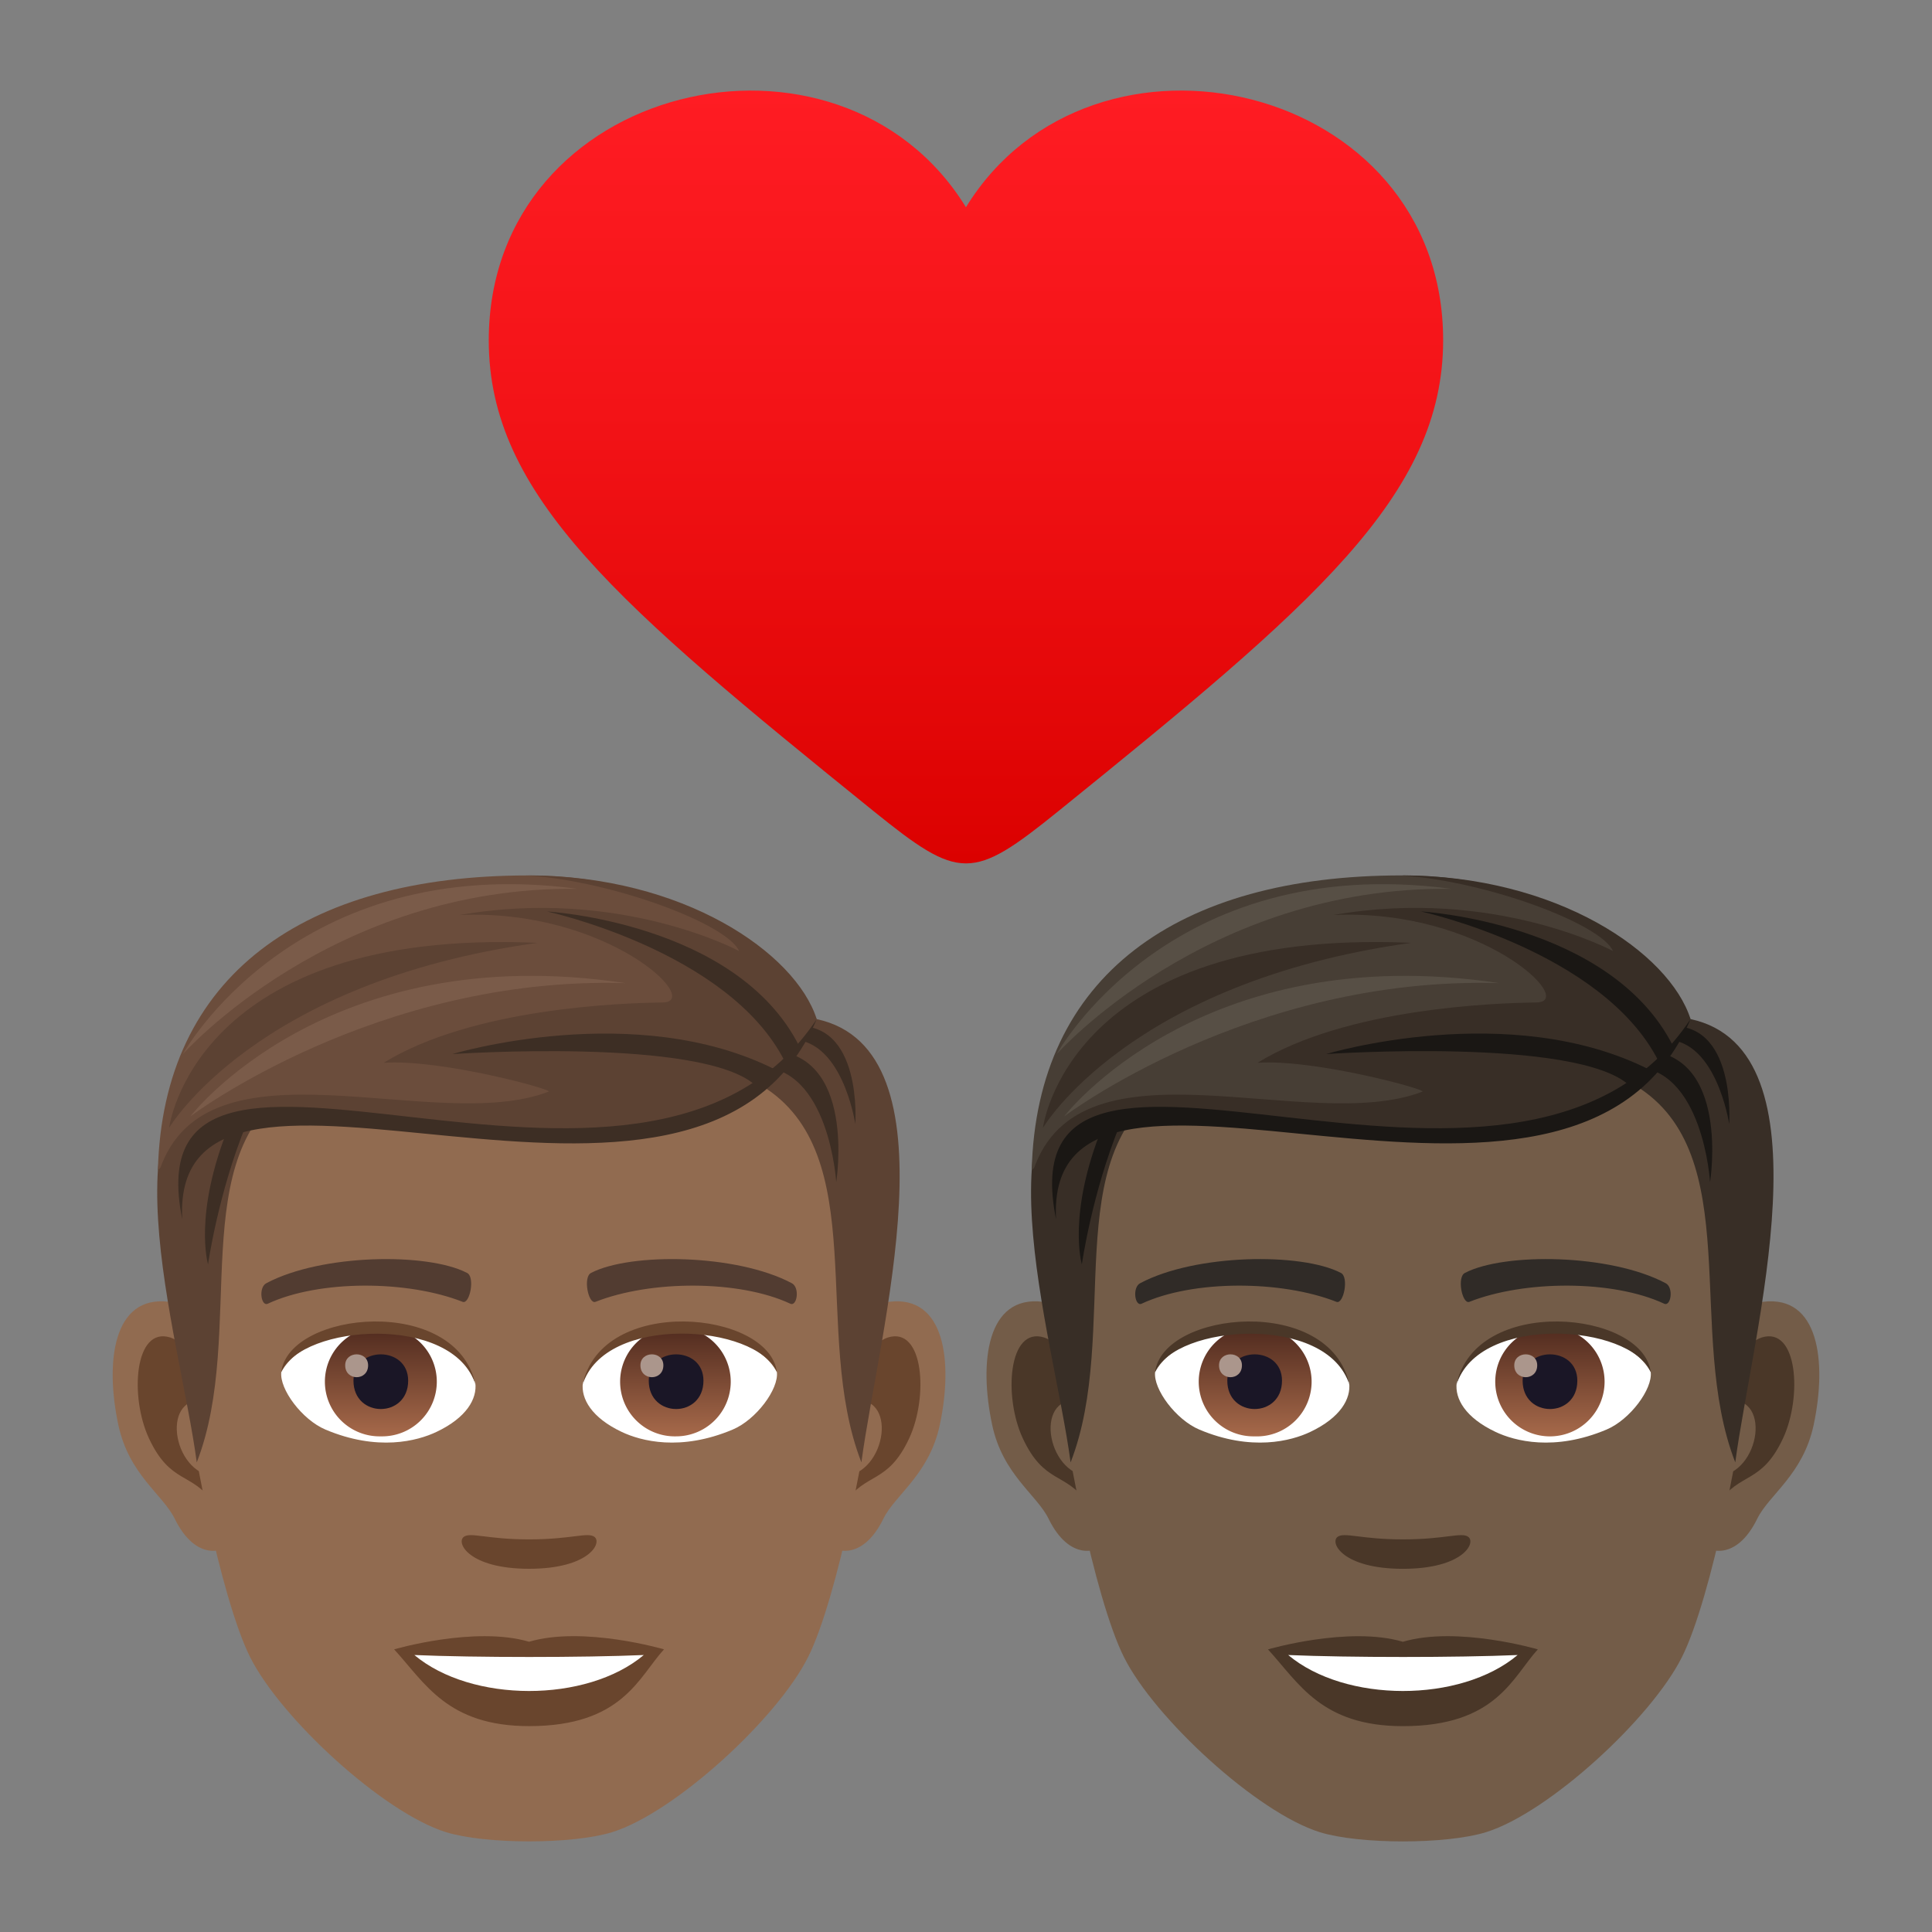 <svg xmlns="http://www.w3.org/2000/svg" xml:space="preserve" viewBox="0 0 64 64"><rect x="0" y="0" width="64" height="64" fill="#808080" stroke="none"/><linearGradient id="a" x1="31.999" x2="31.999" y1="28.6" y2="3" gradientUnits="userSpaceOnUse"><stop offset="0" style="stop-color:#db0100"/><stop offset=".584" style="stop-color:#f31317"/><stop offset="1" style="stop-color:#ff1c23"/></linearGradient><path fill="url(#a)" d="M31.998 6.865c-4.195-6.819-15.803-4.157-15.807 4.41 0 5.147 4.32 8.784 12.746 15.594 2.859 2.309 3.266 2.31 6.125 0 8.422-6.811 12.742-10.444 12.744-15.597.001-8.564-11.611-11.227-15.808-4.407z"/><path fill="#916B50" d="M29.461 43.123c-1.847.223-3.182 6.404-2.019 8.036.163.227 1.114.591 1.821-.849.391-.798 1.518-1.463 1.869-3.108.447-2.107.168-4.302-1.671-4.079zm-23.87 0c1.848.223 3.182 6.404 2.019 8.036-.163.227-1.114.591-1.822-.849-.39-.798-1.518-1.463-1.868-3.108-.448-2.107-.167-4.302 1.671-4.079z"/><path fill="#69452D" d="M29.412 44.306c-.482.152-1.009.887-1.293 2.106 1.684-.362 1.263 2.442-.201 2.494.014.282.033.572.068.877.705-1.023 1.422-.613 2.132-2.136.639-1.371.487-3.714-.706-3.341zM6.934 46.409c-.286-1.218-.811-1.951-1.293-2.103-1.192-.374-1.347 1.97-.706 3.342.71 1.523 1.428 1.112 2.134 2.136.034-.305.054-.596.065-.878-1.449-.069-1.864-2.839-.2-2.497z"/><path fill="#916B50" d="M17.526 31.236c-8.005 0-11.862 6.051-11.38 14.464.097 1.693 1.149 7.214 2.14 9.195 1.015 2.026 4.409 5.151 6.488 5.798 1.314.407 4.191.407 5.504 0 2.08-.647 5.476-3.771 6.49-5.798.994-1.981 2.043-7.501 2.138-9.195.485-8.412-3.372-14.464-11.38-14.464z"/><path fill="#523C31" d="M26.224 42.505c-1.831-.97-5.334-1.017-6.64-.34-.281.129-.095 1.047.14.961 1.818-.719 4.752-.735 6.456.061.228.103.322-.547.044-.682zm-17.396 0c1.831-.97 5.333-1.017 6.64-.34.279.129.095 1.047-.14.961-1.822-.719-4.752-.735-6.457.061-.225.103-.319-.547-.043-.682z"/><path fill="#69452D" d="M19.687 50.907c-.228-.159-.764.087-2.16.087-1.394 0-1.931-.246-2.159-.087-.274.193.162 1.061 2.159 1.061 1.998 0 2.434-.868 2.16-1.061z"/><path fill="#FFF" d="M15.745 45.805c.068.531-.292 1.158-1.287 1.629-.632.3-1.95.652-3.678-.078-.774-.327-1.53-1.342-1.461-1.906.936-1.766 5.548-2.024 6.426.355z"/><linearGradient id="b" x1="-1212.24" x2="-1212.24" y1="175.298" y2="174.747" gradientTransform="translate(7977.155 -1104.145) scale(6.57)" gradientUnits="userSpaceOnUse"><stop offset="0" style="stop-color:#a6694a"/><stop offset="1" style="stop-color:#4f2a1e"/></linearGradient><path fill="url(#b)" d="M12.616 43.96a1.811 1.811 0 1 1 0 3.621 1.811 1.811 0 1 1 0-3.621z"/><path fill="#1A1626" d="M11.709 45.736c0 1.253 1.812 1.253 1.812 0 .001-1.162-1.812-1.162-1.812 0z"/><path fill="#AB968C" d="M11.435 45.228c0 .525.759.525.759 0-.001-.485-.759-.485-.759 0z"/><path fill="#69452D" d="M15.753 45.874c-.736-2.361-5.753-2.012-6.435-.424.252-2.034 5.809-2.572 6.435.424z"/><path fill="#FFF" d="M19.308 45.805c-.068.531.291 1.158 1.287 1.629.632.3 1.948.652 3.677-.078.777-.327 1.531-1.342 1.463-1.906-.937-1.766-5.551-2.024-6.427.355z"/><linearGradient id="c" x1="-1213.45" x2="-1213.45" y1="175.298" y2="174.747" gradientTransform="translate(7994.886 -1104.145) scale(6.57)" gradientUnits="userSpaceOnUse"><stop offset="0" style="stop-color:#a6694a"/><stop offset="1" style="stop-color:#4f2a1e"/></linearGradient><path fill="url(#c)" d="M22.396 43.96a1.81 1.81 0 1 1 0 3.621 1.811 1.811 0 1 1 0-3.621z"/><path fill="#1A1626" d="M21.491 45.736c0 1.253 1.812 1.253 1.812 0 .001-1.162-1.812-1.162-1.812 0z"/><path fill="#AB968C" d="M21.215 45.228c0 .525.76.525.76 0 0-.485-.76-.485-.76 0z"/><path fill="#69452D" d="M19.299 45.874c.734-2.36 5.749-2.022 6.435-.424-.254-2.034-5.808-2.572-6.435.424z"/><path fill="#5C4233" d="m27.056 33.76-1.822 2.205c3.689 2.263 1.625 8.172 3.301 12.478.57-4.295 3.238-13.666-1.479-14.683zM7.923 34.85l1.822 1.115c-3.689 2.263-1.551 8.172-3.227 12.478-.571-4.295-3.312-12.575 1.405-13.593z"/><path fill="#3D2E24" d="M25.125 35.341c2.343-.009 2.576 3.819 2.576 3.819s.703-4.36-2.273-4.36l-.303.541zM8.164 37.232c-.94 2.294-1.272 4.651-1.272 4.651s-.495-1.651.687-4.569l.585-.082z"/><path fill="#3D2E24" d="M26.058 34.448c1.831-.19 2.275 2.784 2.275 2.784s.251-3.463-2.075-3.23l-.2.446z"/><path fill="#6B4D3C" d="M27.055 33.76S24.325 29 17.489 29c-7.421 0-12.1 3.326-12.258 9.765 4.545-4.481 16.518 2.486 21.824-5.005z"/><path fill="#5C4233" d="M27.055 33.76c-.7-2.197-4.422-4.76-9.566-4.76 2.851.201 6.608 1.613 6.995 2.505 0 0-3.943-2.125-9.264-1.193 4.879-.222 8.1 2.88 6.729 2.896-1.336.017-6.296.183-9.238 1.998 1.893-.128 5.631.89 5.461.956-3.769 1.458-11.333-2.01-12.886 2.601 5.841-5.003 16.985 3.057 21.769-5.003z"/><path fill="#3D2E24" d="M27.055 33.76c-3.899 9.219-21.426-1.091-21.018 6.629-1.789-8.859 15.25 2.067 21.018-6.629z"/><path fill="#3D2E24" d="M25.987 35.141c-1.854-3.639-7.865-4.947-7.865-4.947s6.284.359 8.353 4.46l-.488.487zm-.952.824c-1.726-1.617-10.053-1.047-10.053-1.047s6.07-1.831 10.712.519l-.659.528z"/><path fill="#5C4233" d="M5.603 37.361s.817-6.623 12.201-6.128c-9.36 1.298-12.201 6.128-12.201 6.128z"/><path fill="#7A5B49" d="M6.307 36.981s4.51-5.903 14.412-4.414c-8.262-.241-14.412 4.414-14.412 4.414zm-.248-2.063s4.951-5.568 13.068-5.475c-9.379-1.246-13.068 5.475-13.068 5.475z"/><path fill="#69452D" d="M17.526 54.385c-1.8-.53-4.47.252-4.47.252 1.017 1.106 1.761 2.543 4.47 2.543 3.103 0 3.631-1.631 4.47-2.543 0 0-2.67-.784-4.47-.252z"/><path fill="#FFF" d="M13.727 54.825c1.888 1.584 5.7 1.593 7.599 0-2.011.086-5.574.086-7.599 0z"/><path fill="#735C48" d="M58.409 43.123c-1.847.223-3.182 6.404-2.019 8.036.163.227 1.115.591 1.821-.849.391-.798 1.518-1.463 1.869-3.108.447-2.107.168-4.302-1.671-4.079zm-23.871 0c1.848.223 3.182 6.404 2.019 8.036-.163.227-1.115.591-1.822-.849-.39-.798-1.518-1.463-1.868-3.108-.449-2.107-.168-4.302 1.671-4.079z"/><path fill="#4A3728" d="M58.359 44.306c-.482.152-1.009.887-1.293 2.106 1.684-.362 1.263 2.443-.201 2.494.014.282.033.572.068.877.705-1.023 1.422-.613 2.132-2.136.64-1.371.488-3.714-.706-3.341zm-22.478 2.103c-.286-1.218-.811-1.951-1.293-2.103-1.192-.374-1.347 1.97-.706 3.342.71 1.523 1.428 1.112 2.134 2.136.034-.305.054-.596.065-.878-1.449-.069-1.865-2.839-.2-2.497z"/><path fill="#735C48" d="M46.473 31.235c-8.006 0-11.862 6.051-11.38 14.465.097 1.693 1.149 7.215 2.14 9.196 1.015 2.027 4.41 5.151 6.488 5.798 1.314.407 4.192.407 5.504 0 2.08-.647 5.476-3.772 6.49-5.798.994-1.981 2.043-7.501 2.138-9.196.485-8.413-3.372-14.465-11.38-14.465z"/><path fill="#302B27" d="M55.172 42.505c-1.831-.971-5.334-1.017-6.64-.34-.281.129-.095 1.047.14.961 1.818-.719 4.753-.735 6.456.061.227.103.322-.547.044-.682zm-17.397 0c1.831-.971 5.333-1.017 6.64-.34.279.129.095 1.047-.14.961-1.822-.719-4.753-.735-6.458.061-.224.103-.318-.547-.042-.682z"/><path fill="#4A3728" d="M48.634 50.907c-.228-.159-.764.087-2.161.087-1.394 0-1.931-.246-2.16-.087-.274.193.162 1.062 2.16 1.062 1.999 0 2.436-.869 2.161-1.062z"/><path fill="#FFF" d="M44.692 45.805c.068.531-.292 1.158-1.287 1.629-.632.3-1.95.652-3.678-.078-.774-.327-1.53-1.342-1.462-1.906.937-1.766 5.549-2.024 6.427.355z"/><linearGradient id="d" x1="-1207.834" x2="-1207.834" y1="175.298" y2="174.747" gradientTransform="translate(7977.155 -1104.145) scale(6.57)" gradientUnits="userSpaceOnUse"><stop offset="0" style="stop-color:#a6694a"/><stop offset="1" style="stop-color:#4f2a1e"/></linearGradient><path fill="url(#d)" d="M41.563 43.96a1.812 1.812 0 1 1 0 3.621 1.811 1.811 0 1 1 0-3.621z"/><path fill="#1A1626" d="M40.656 45.736c0 1.253 1.812 1.253 1.812 0 .001-1.162-1.812-1.162-1.812 0z"/><path fill="#AB968C" d="M40.382 45.228c0 .525.759.525.759 0-.001-.485-.759-.485-.759 0z"/><path fill="#4A3728" d="M44.701 45.874c-.736-2.361-5.754-2.012-6.436-.424.252-2.034 5.809-2.572 6.436.424z"/><path fill="#FFF" d="M48.255 45.805c-.068.531.291 1.158 1.287 1.629.632.3 1.948.652 3.677-.078.777-.327 1.531-1.342 1.463-1.906-.937-1.766-5.55-2.024-6.427.355z"/><linearGradient id="e" x1="-1209.044" x2="-1209.044" y1="175.298" y2="174.747" gradientTransform="translate(7994.886 -1104.145) scale(6.57)" gradientUnits="userSpaceOnUse"><stop offset="0" style="stop-color:#a6694a"/><stop offset="1" style="stop-color:#4f2a1e"/></linearGradient><path fill="url(#e)" d="M51.344 43.96a1.811 1.811 0 1 1-1.812 1.809 1.81 1.81 0 0 1 1.812-1.809z"/><path fill="#1A1626" d="M50.439 45.736c0 1.253 1.812 1.253 1.812 0 0-1.162-1.812-1.162-1.812 0z"/><path fill="#AB968C" d="M50.162 45.228c0 .525.76.525.76 0 0-.485-.76-.485-.76 0z"/><path fill="#4A3728" d="M48.247 45.874c.734-2.36 5.75-2.022 6.435-.424-.255-2.034-5.809-2.572-6.435.424z"/><path fill="#382E26" d="m56.004 33.759-1.822 2.205c3.689 2.263 1.625 8.173 3.301 12.479.57-4.295 3.238-13.666-1.479-14.684zM36.87 34.85l1.822 1.115c-3.689 2.263-1.551 8.173-3.227 12.479-.571-4.296-3.312-12.577 1.405-13.594z"/><path fill="#1A1714" d="M54.072 35.34c2.343-.009 2.576 3.82 2.576 3.82s.703-4.36-2.273-4.36l-.303.54zM37.11 37.232c-.94 2.294-1.272 4.652-1.272 4.652s-.495-1.651.687-4.569l.585-.083z"/><path fill="#1A1714" d="M55.006 34.447c1.831-.19 2.275 2.785 2.275 2.785s.251-3.463-2.075-3.23l-.2.445z"/><path fill="#473E35" d="M56.002 33.759s-2.73-4.76-9.566-4.76c-7.421 0-12.1 3.326-12.259 9.765 4.546-4.481 16.52 2.487 21.825-5.005z"/><path fill="#382E26" d="M56.002 33.759c-.7-2.198-4.422-4.76-9.566-4.76 2.851.201 6.609 1.613 6.996 2.505 0 0-3.943-2.125-9.264-1.193 4.879-.222 8.1 2.88 6.729 2.897-1.336.017-6.296.183-9.239 1.998 1.893-.128 5.631.891 5.461.956-3.769 1.458-11.333-2.01-12.887 2.601 5.842-5.004 16.987 3.057 21.77-5.004z"/><path fill="#1A1714" d="M56.002 33.759c-3.9 9.22-21.427-1.091-21.019 6.63-1.789-8.859 15.251 2.067 21.019-6.63z"/><path fill="#1A1714" d="M54.935 35.14c-1.854-3.639-7.865-4.947-7.865-4.947s6.284.359 8.354 4.46l-.489.487zm-.952.824c-1.726-1.617-10.053-1.047-10.053-1.047s6.07-1.831 10.713.519l-.66.528z"/><path fill="#382E26" d="M34.549 37.361s.817-6.624 12.202-6.129c-9.36 1.298-12.202 6.129-12.202 6.129z"/><path fill="#574F45" d="M35.253 36.981s4.51-5.903 14.413-4.414c-8.262-.242-14.413 4.414-14.413 4.414zm-.248-2.063s4.951-5.569 13.069-5.475c-9.379-1.247-13.069 5.475-13.069 5.475z"/><path fill="#4A3728" d="M46.473 54.386c-1.8-.53-4.47.252-4.47.252 1.017 1.106 1.761 2.543 4.47 2.543 3.104 0 3.632-1.631 4.47-2.543 0 0-2.67-.785-4.47-.252z"/><path fill="#FFF" d="M42.674 54.825c1.888 1.584 5.701 1.593 7.599 0-2.011.086-5.573.086-7.599 0z"/></svg>